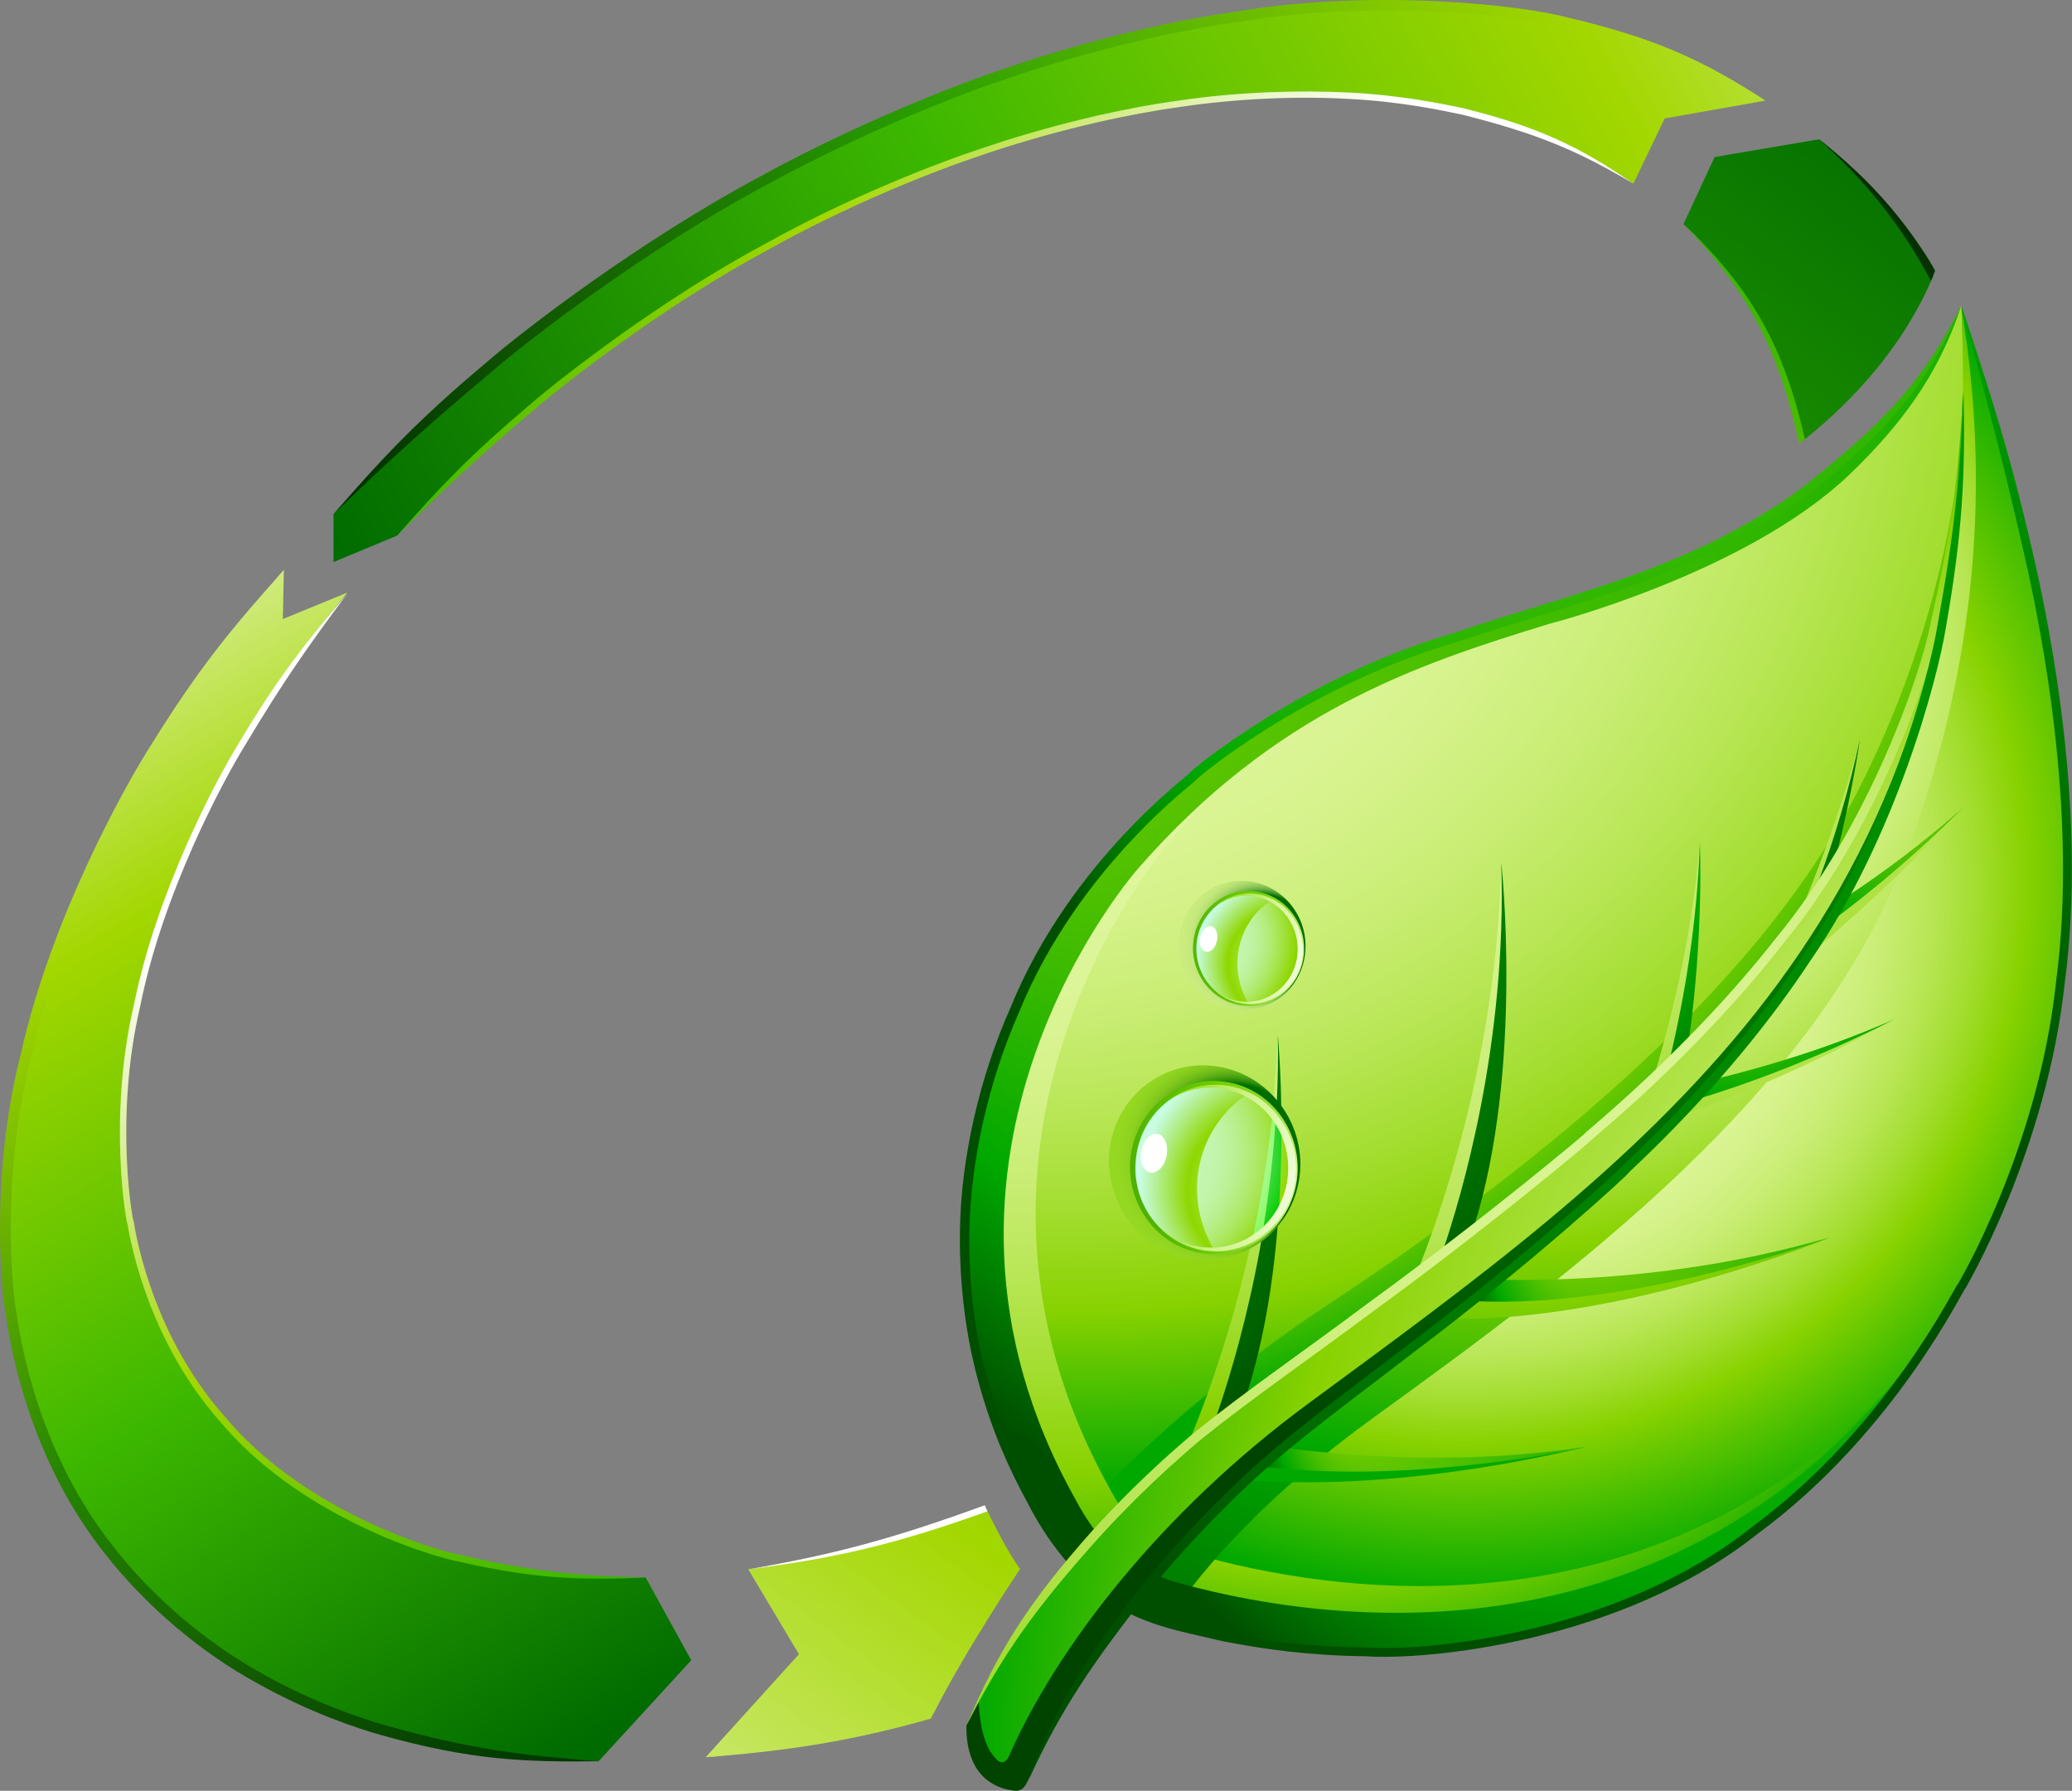 <?xml version="1.0" encoding="utf-8"?>
<!-- Generator: Adobe Illustrator 23.0.3, SVG Export Plug-In . SVG Version: 6.00 Build 0)  -->
<svg version="1.1" id="Calque_1" xmlns="http://www.w3.org/2000/svg" xmlns:xlink="http://www.w3.org/1999/xlink" x="0px" y="0px"
	 viewBox="0 0 617.5 533.7" style="enable-background:new 0 0 617.5 533.7;" xml:space="preserve">
<rect x="0" y="0" width="617.5" height="533.7" fill="#808080" stroke="none"/>
<style type="text/css">
	.st0{fill:url(#SVGID_1_);}
	.st1{fill:url(#SVGID_2_);}
	.st2{fill:url(#SVGID_3_);}
	.st3{fill:url(#SVGID_4_);}
	.st4{fill:url(#SVGID_5_);}
	.st5{fill:url(#SVGID_6_);}
	.st6{fill:url(#SVGID_7_);}
	.st7{fill:url(#SVGID_8_);}
	.st8{fill:url(#SVGID_9_);}
	.st9{fill:url(#SVGID_10_);}
	.st10{fill:url(#SVGID_11_);}
	.st11{fill:url(#SVGID_12_);}
	.st12{fill:url(#SVGID_13_);}
	.st13{fill:url(#SVGID_14_);}
	.st14{fill:url(#SVGID_15_);}
	.st15{fill:url(#SVGID_16_);}
	.st16{fill:url(#SVGID_17_);}
	.st17{fill:url(#SVGID_18_);}
	.st18{fill:url(#SVGID_19_);}
	.st19{fill:url(#SVGID_20_);}
	.st20{fill:url(#SVGID_21_);}
	.st21{fill:url(#SVGID_22_);}
	.st22{fill:url(#SVGID_23_);}
	.st23{fill:url(#SVGID_24_);}
	.st24{fill:url(#SVGID_25_);}
	.st25{fill:url(#SVGID_26_);}
	.st26{fill:url(#SVGID_27_);}
	.st27{fill:url(#SVGID_28_);}
	.st28{fill:url(#SVGID_29_);}
	.st29{fill:url(#SVGID_30_);}
	.st30{fill:url(#SVGID_31_);}
	.st31{fill:url(#SVGID_32_);}
	.st32{fill:url(#SVGID_33_);}
	.st33{fill:url(#SVGID_34_);}
	.st34{fill:url(#SVGID_35_);}
	.st35{fill:url(#SVGID_36_);}
	.st36{fill:url(#SVGID_37_);}
	.st37{fill:url(#SVGID_38_);}
	.st38{fill:url(#SVGID_39_);}
	.st39{fill:url(#SVGID_40_);}
	.st40{fill:url(#SVGID_41_);}
	.st41{fill:url(#SVGID_42_);}
	.st42{fill:url(#SVGID_43_);}
	.st43{fill:url(#SVGID_44_);}
	.st44{fill:url(#SVGID_45_);}
	.st45{fill:url(#SVGID_46_);}
	.st46{fill:url(#SVGID_47_);}
	.st47{fill:url(#SVGID_48_);}
	.st48{fill:url(#SVGID_49_);}
	.st49{fill:#FFFFFF;}
	.st50{fill:url(#SVGID_50_);}
	.st51{fill:url(#SVGID_51_);}
	.st52{fill:url(#SVGID_52_);}
	.st53{fill:url(#SVGID_53_);}
	.st54{fill:url(#SVGID_54_);}
</style>
<linearGradient id="SVGID_1_" gradientUnits="userSpaceOnUse" x1="182.711" y1="58.452" x2="-29.699" y2="418.367" gradientTransform="matrix(1 0 0 -1 0 573.408)">
	<stop  offset="0" style="stop-color:#006B00"/>
	<stop  offset="0.359" style="stop-color:#3DB800"/>
	<stop  offset="0.669" style="stop-color:#A3D700"/>
	<stop  offset="1" style="stop-color:#FFFFFF"/>
</linearGradient>
<path class="st0" d="M161.8,468.8c-9.7-1.1-19.1-2.9-28-5.4c-8.8-2.4-17.1-5.5-25-9.1c-7.7-3.6-14.9-7.8-21.7-12.7
	c-21.3-15.3-35.4-35.2-43.2-57.7c-7.3-21.1-9-44.5-5.9-68.7c3-22.9,10.3-46.8,21.7-70.6c10.9-22.8,25.5-45.7,43.8-68l-19.2,7.9
	l0.3-14.7c-21.4,25.3-38.8,51.4-52,77.5c-13.9,27.4-23.4,55.1-28,82.1c-4.9,28.7-4.3,56.8,2.8,82.5c7.6,27.7,22.9,52.8,46.9,72.6
	c7.6,6.3,15.9,11.9,24.8,16.7c9.1,5,18.9,9.2,29.2,12.6c10.5,3.5,21.6,6.2,33.2,8c11.8,1.9,24.2,2.9,36.9,3.1l27.6-30.1l-13.6-24.7
	C182,470.4,171.7,470,161.8,468.8z"/>
<linearGradient id="SVGID_2_" gradientUnits="userSpaceOnUse" x1="244.973" y1="-0.628" x2="65.958" y2="302.704" gradientTransform="matrix(1 0 0 -1 0 573.408)">
	<stop  offset="0" style="stop-color:#006B00"/>
	<stop  offset="0.359" style="stop-color:#3DB800"/>
	<stop  offset="0.669" style="stop-color:#A3D700"/>
	<stop  offset="1" style="stop-color:#FFFFFF"/>
</linearGradient>
<path class="st1" d="M192.5,470.2c-19.1-0.6-32.2-1.5-54.5-6.6c-11.8-2.3-48.7-14.7-70.9-41.3c-23.1-25.9-27.2-58.4-27.2-58
	c-0.3,0.2-6-31,1.9-64.5c6.7-33.6,24.6-66.9,31-77.3c11.7-19.6,19.3-30.3,30.7-45.6c-12.4,14.6-20.6,24.9-32.4,44.7
	c-6.5,10.5-24.4,44-31.2,77.9C32,333.3,37.7,365,38,364.8c0-0.5,4.2,32.5,27.6,58.9c22.7,27.1,60,39.6,72,41.9
	C160.1,470.7,173.4,470.9,192.5,470.2z"/>
<linearGradient id="SVGID_3_" gradientUnits="userSpaceOnUse" x1="176.579" y1="54.833" x2="-35.831" y2="414.748" gradientTransform="matrix(1 0 0 -1 0 573.408)">
	<stop  offset="0" style="stop-color:#003700"/>
	<stop  offset="0.359" style="stop-color:#268600"/>
	<stop  offset="0.669" style="stop-color:#A3D700"/>
	<stop  offset="1" style="stop-color:#FFFFFF"/>
</linearGradient>
<path class="st2" d="M84.7,169.8c-15.2,16.9-25.2,28.9-39.6,52.1c-7.9,12.3-29.8,51.7-38.8,91.8c-10.3,39.9-4.9,77.7-4.7,77.4
	c0.2-0.6,3.4,38.7,29.4,71.6c12.6,16.2,29.4,30.1,45.4,38.8c15.8,8.9,30.1,13.6,37.2,15.6c26.4,7.4,42.2,8.1,64.9,7.8
	c-22.6-1.7-38.1-3.5-64-10.8c-7-2.1-21-6.6-36.5-15.4c-15.6-8.6-32.1-22.1-44.4-38C8.2,428.6,5,390.1,4.8,390.6
	c-0.2,0.2-5.6-36.9,4.7-76.3c8.9-39.6,30.5-78.6,38.4-90.9C62,200.5,71.1,188,84.7,169.8z"/>
<linearGradient id="SVGID_4_" gradientUnits="userSpaceOnUse" x1="111.969" y1="383.214" x2="638.124" y2="674.866" gradientTransform="matrix(1 0 0 -1 0 573.408)">
	<stop  offset="0" style="stop-color:#006B00"/>
	<stop  offset="0.359" style="stop-color:#3DB800"/>
	<stop  offset="0.669" style="stop-color:#A3D700"/>
	<stop  offset="1" style="stop-color:#FFFFFF"/>
</linearGradient>
<path class="st3" d="M180.5,104.1c22-16.2,45.5-30.2,69.4-41.6c24.3-11.6,49.6-20.7,74.7-26.6c26-6.1,52.3-8.9,77.8-7.5
	c8.2,0.5,16,1.4,23.5,2.7c7.7,1.3,15,3.1,22,5.2c7.1,2.2,13.9,4.8,20.4,7.9c6.5,3.1,12.7,6.6,18.5,10.5l9.3-19.4l30-5.3
	c-7.2-4.5-14.9-8.5-23-12c-7.9-3.4-16.3-6.3-25.1-8.6c-8.6-2.3-17.5-4.1-26.8-5.4c-9.1-1.3-18.6-2.1-28.4-2.4
	c-29.7-0.9-60.1,3-89.9,10.5c-28.6,7.2-57.3,17.8-84.8,31.2c-27,13.1-53.5,29-78.3,47.3c-24.9,18.3-48.7,39.3-70.4,62.6v14.3l19-7.9
	C137.4,138.9,158.4,120.3,180.5,104.1z"/>
<linearGradient id="SVGID_5_" gradientUnits="userSpaceOnUse" x1="-27.989" y1="296.032" x2="418.228" y2="543.373" gradientTransform="matrix(1 0 0 -1 0 573.408)">
	<stop  offset="0" style="stop-color:#006B00"/>
	<stop  offset="0.359" style="stop-color:#3DB800"/>
	<stop  offset="0.669" style="stop-color:#A3D700"/>
	<stop  offset="1" style="stop-color:#FFFFFF"/>
</linearGradient>
<path class="st4" d="M118.4,159.6c13.7-13.6,23.2-22.6,40.8-37.5c9.4-8.1,39.2-31.3,69.6-47.6c30.1-16.9,59.8-26.9,59.8-26.9
	c0,0.1,29.4-11.1,63.6-15.8c17-2.5,35-3.2,50.2-2.3c15.2,0.8,27.4,3.4,33.5,4.7c22.3,5.6,34.5,10.8,51,20.6
	c-15.9-10.9-28.1-16.9-50.6-22.5c-6.1-1.3-18.5-3.9-33.9-4.7c-15.3-0.8-33.5-0.2-50.6,2.3c-34.4,4.7-64,16.1-63.9,15.9
	c0.1,0-29.9,10.1-60.1,27c-30.5,16.3-60.4,39.6-69.9,47.8C140.2,135.6,131.1,145.1,118.4,159.6z"/>
<linearGradient id="SVGID_6_" gradientUnits="userSpaceOnUse" x1="117.152" y1="388.443" x2="635.005" y2="675.493" gradientTransform="matrix(1 0 0 -1 0 573.408)">
	<stop  offset="0" style="stop-color:#002D00"/>
	<stop  offset="0.359" style="stop-color:#2A9E00"/>
	<stop  offset="0.669" style="stop-color:#A3D700"/>
	<stop  offset="1" style="stop-color:#FFFFFF"/>
</linearGradient>
<path class="st5" d="M526.2,30c-18.7-12.1-33-18.7-59.1-24.8c-14-3.8-58.1-8.5-97.7-1.9c-39.7,5.6-74,18.6-73.9,18.5
	c0-0.1-34.5,11.8-69.5,31.1c-35.3,18.9-70,45.5-80.9,55c-20.5,17.2-31,28.4-45.6,45.2c16.1-15.5,27.2-25.7,47.6-42.8
	c10.9-9.4,45.4-35.9,80.4-54.7c34.8-19.2,69.1-31.1,69.1-30.9c-0.1,0.1,34-12.8,73.3-18.3c39.3-6.5,82.8-1.9,96.6,1.8
	C492.2,14.3,506.5,19.6,526.2,30z"/>
<linearGradient id="SVGID_7_" gradientUnits="userSpaceOnUse" x1="573.853" y1="547.037" x2="113.764" y2="-71.95" gradientTransform="matrix(1 0 0 -1 0 573.408)">
	<stop  offset="0" style="stop-color:#006B00"/>
	<stop  offset="0.359" style="stop-color:#3DB800"/>
	<stop  offset="0.669" style="stop-color:#A3D700"/>
	<stop  offset="1" style="stop-color:#FFFFFF"/>
</linearGradient>
<path class="st6" d="M576.2,82.1c-8.7-15.7-20.2-29.3-34-40.6L511,46.8l-9.3,20c11.1,10.4,20,22.7,26.4,36.8c4,8.7,7,18,9,27.9
	C547.5,123.4,566.1,106.4,576.2,82.1z"/>
<linearGradient id="SVGID_8_" gradientUnits="userSpaceOnUse" x1="587.209" y1="537.109" x2="127.118" y2="-81.88" gradientTransform="matrix(1 0 0 -1 0 573.408)">
	<stop  offset="0" style="stop-color:#006B00"/>
	<stop  offset="0.359" style="stop-color:#3DB800"/>
	<stop  offset="0.669" style="stop-color:#A3D700"/>
	<stop  offset="1" style="stop-color:#FFFFFF"/>
</linearGradient>
<path class="st7" d="M293.9,449.6c-24,8.9-47.8,15-70.9,18.1l15.1,25.3l-27.8,30.7c22.1-2.1,44.9-6.5,68-13.2
	c9.9-19.4,25.7-42.9,25.7-42.9C300.6,463,296.6,455.1,293.9,449.6z"/>
<linearGradient id="SVGID_9_" gradientUnits="userSpaceOnUse" x1="666.605" y1="663.213" x2="282.691" y2="146.709" gradientTransform="matrix(1 0 0 -1 0 573.408)">
	<stop  offset="0" style="stop-color:#006B00"/>
	<stop  offset="0.359" style="stop-color:#3DB800"/>
	<stop  offset="0.669" style="stop-color:#A3D700"/>
	<stop  offset="1" style="stop-color:#FFFFFF"/>
</linearGradient>
<path class="st8" d="M223,467.7c25.6-3.3,43.3-7.2,71.3-17.3c-0.3-0.6-0.6-1.2-0.8-1.8C265.8,458.7,248.4,463.3,223,467.7z"/>
<linearGradient id="SVGID_10_" gradientUnits="userSpaceOnUse" x1="662.398" y1="666.344" x2="278.482" y2="149.837" gradientTransform="matrix(1 0 0 -1 0 573.408)">
	<stop  offset="0" style="stop-color:#006B00"/>
	<stop  offset="0.359" style="stop-color:#3DB800"/>
	<stop  offset="0.669" style="stop-color:#A3D700"/>
	<stop  offset="1" style="stop-color:#FFFFFF"/>
</linearGradient>
<path class="st9" d="M501.8,66.8c18,19,27.9,35.5,34.4,65.4c0.5-0.4,1.1-0.8,1.7-1.3C531.2,101.1,520.5,84.7,501.8,66.8z"/>
<linearGradient id="SVGID_11_" gradientUnits="userSpaceOnUse" x1="581.555" y1="541.311" x2="121.464" y2="-77.678" gradientTransform="matrix(1 0 0 -1 0 573.408)">
	<stop  offset="0" style="stop-color:#001D00"/>
	<stop  offset="0.359" style="stop-color:#20A800"/>
	<stop  offset="0.669" style="stop-color:#A3D700"/>
	<stop  offset="1" style="stop-color:#FFFFFF"/>
</linearGradient>
<path class="st10" d="M573,74.6c-8.2-12.4-17.8-22.8-30.8-33c12.3,11,21.2,21.8,28.8,34.2c1.5,2.6,3,5.2,4.5,7.9c0.4-1,0.8-2,1.2-3
	C575.6,78.6,574.3,76.5,573,74.6z"/>
<linearGradient id="SVGID_12_" gradientUnits="userSpaceOnUse" x1="596.64" y1="530.096" x2="136.55" y2="-88.892" gradientTransform="matrix(1 0 0 -1 0 573.408)">
	<stop  offset="0" style="stop-color:#001D00"/>
	<stop  offset="0.359" style="stop-color:#20A800"/>
	<stop  offset="0.669" style="stop-color:#A3D700"/>
	<stop  offset="1" style="stop-color:#FFFFFF"/>
</linearGradient>
<path class="st11" d="M210.3,523.7c24.7-1.9,43.5-4.8,67.1-11.5c0.6-1.2,1.2-2.4,1.8-3.6C254.6,516.1,235.7,520.1,210.3,523.7z"/>
<g>
	
		<radialGradient id="SVGID_13_" cx="5848.267" cy="-4914.68" r="287.075" fx="5824.264" fy="-4922.163" gradientTransform="matrix(-9.030000e-02 -0.957 0.957 -9.030000e-02 5669.577 5406.624)" gradientUnits="userSpaceOnUse">
		<stop  offset="0" style="stop-color:#FFFFFF"/>
		<stop  offset="0.319" style="stop-color:#DFF69C"/>
		<stop  offset="0.361" style="stop-color:#DCF598"/>
		<stop  offset="0.408" style="stop-color:#D5F28A"/>
		<stop  offset="0.457" style="stop-color:#C9ED74"/>
		<stop  offset="0.507" style="stop-color:#B8E655"/>
		<stop  offset="0.557" style="stop-color:#A2DD2E"/>
		<stop  offset="0.607" style="stop-color:#88D200"/>
		<stop  offset="0.791" style="stop-color:#00A800"/>
		<stop  offset="1" style="stop-color:#006B00"/>
	</radialGradient>
	<path class="st12" d="M400.1,406.4c55.3-39.2,124.9-94.3,155.3-158.1c23.8-50,31.6-109,29.1-157.3l0,0
		c34.9,113.9,53.1,214-11.5,311.5c-72.4,109.2-183.2,93.3-227.8,81.3c-6.7-1.8-12.3-4.7-16.9-8C335.6,465,357,437,400.1,406.4z"/>
	
		<radialGradient id="SVGID_14_" cx="5824.694" cy="-4962.991" r="287.101" fx="5769.676" fy="-4961.691" gradientTransform="matrix(-9.030000e-02 -0.957 0.957 -9.030000e-02 5669.577 5406.624)" gradientUnits="userSpaceOnUse">
		<stop  offset="0" style="stop-color:#FFFFFF"/>
		<stop  offset="0.319" style="stop-color:#DFF69C"/>
		<stop  offset="0.361" style="stop-color:#DCF598"/>
		<stop  offset="0.408" style="stop-color:#D5F28A"/>
		<stop  offset="0.457" style="stop-color:#C9ED74"/>
		<stop  offset="0.507" style="stop-color:#B8E655"/>
		<stop  offset="0.557" style="stop-color:#A2DD2E"/>
		<stop  offset="0.607" style="stop-color:#88D200"/>
		<stop  offset="0.791" style="stop-color:#00A800"/>
		<stop  offset="1" style="stop-color:#006B00"/>
	</radialGradient>
	<path class="st13" d="M573,402.5C573,402.5,572.9,402.5,573,402.5c-72.4,109.2-183.2,93.4-227.8,81.3c-6.7-1.8-12.3-4.7-16.9-8
		c2.8-4.2,7.7-10.8,15.1-19.2c4.5,3.1,9.9,5.8,16.3,7.6C401.4,475.4,501,490,573,402.5z"/>
	
		<radialGradient id="SVGID_15_" cx="5872.047" cy="-4923.78" r="287.107" fx="5937.019" fy="-4874.92" gradientTransform="matrix(-9.030000e-02 -0.957 0.957 -9.030000e-02 5669.577 5406.624)" gradientUnits="userSpaceOnUse">
		<stop  offset="0" style="stop-color:#FFFFFF"/>
		<stop  offset="0.319" style="stop-color:#DFF69C"/>
		<stop  offset="0.361" style="stop-color:#DCF598"/>
		<stop  offset="0.408" style="stop-color:#D5F28A"/>
		<stop  offset="0.457" style="stop-color:#C9ED74"/>
		<stop  offset="0.507" style="stop-color:#B8E655"/>
		<stop  offset="0.557" style="stop-color:#A2DD2E"/>
		<stop  offset="0.607" style="stop-color:#88D200"/>
		<stop  offset="0.791" style="stop-color:#00A800"/>
		<stop  offset="1" style="stop-color:#006B00"/>
	</radialGradient>
	<path class="st14" d="M328.3,475.8c7.3-10.8,28.7-38.8,71.9-69.4c55.2-39.2,124.8-94.3,155.2-158.1
		c23.8-49.9,31.5-108.7,29.1-156.9c9.9,59,2.4,113.4-16.9,164.6c-26.3,69.7-98.4,123.2-157.6,166c-31.9,23-50.6,44.1-62.9,61.9
		c-0.1,0-1.9,0-2,0C338.4,482,332.9,479.1,328.3,475.8z"/>
	
		<radialGradient id="SVGID_16_" cx="5828.791" cy="-4787.038" r="309.647" fx="5815.663" fy="-5022.516" gradientTransform="matrix(-9.030000e-02 -0.957 0.957 -9.030000e-02 5669.577 5406.624)" gradientUnits="userSpaceOnUse">
		<stop  offset="0" style="stop-color:#88D200"/>
		<stop  offset="0.644" style="stop-color:#00A800"/>
		<stop  offset="1" style="stop-color:#004E00"/>
	</radialGradient>
	<path class="st15" d="M580.1,390.9c0.3-0.5,0.6-1,0.9-1.5c-2.6,4.4-5.3,8.7-8.2,13c-72.4,109.2-183.2,93.3-227.8,81.3
		c-6.7-1.8-12.3-4.7-16.9-8c1.8-2.7,4.5-6.4,8.1-11c4.4,3,9.7,5.7,15.9,7.3C396.9,484.2,507.8,500.1,580.1,390.9z"/>
	
		<radialGradient id="SVGID_17_" cx="6047.292" cy="-5005.561" r="387.511" fx="6002.02" fy="-5089.347" gradientTransform="matrix(-9.030000e-02 -0.957 0.957 -9.030000e-02 5669.577 5406.624)" gradientUnits="userSpaceOnUse">
		<stop  offset="0" style="stop-color:#FFFFFF"/>
		<stop  offset="0.319" style="stop-color:#DFF69C"/>
		<stop  offset="0.395" style="stop-color:#DCF598"/>
		<stop  offset="0.478" style="stop-color:#D5F28A"/>
		<stop  offset="0.565" style="stop-color:#C9ED74"/>
		<stop  offset="0.655" style="stop-color:#B8E655"/>
		<stop  offset="0.745" style="stop-color:#A2DD2E"/>
		<stop  offset="0.834" style="stop-color:#88D200"/>
		<stop  offset="1" style="stop-color:#00A800"/>
	</radialGradient>
	<path class="st16" d="M309.4,451.9c-58.6-105.5,18.4-193.2,18.4-193.2c77.7-90.3,158.4-60.5,227-126.5c23.9-23,29.6-40.8,29.7-41.2
		c2.7,56.1-5.3,107.3-29.1,157.3c-30.4,63.8-100,118.9-155.3,158.1C357,437,335.6,465,328.2,475.8
		C315.9,464.9,309.4,451.9,309.4,451.9z"/>
	
		<radialGradient id="SVGID_18_" cx="6067.353" cy="-5063.322" r="387.54" fx="5901.144" fy="-5155.54" gradientTransform="matrix(-9.030000e-02 -0.957 0.957 -9.030000e-02 5669.577 5406.624)" gradientUnits="userSpaceOnUse">
		<stop  offset="0" style="stop-color:#FFFFFF"/>
		<stop  offset="0.319" style="stop-color:#DFF69C"/>
		<stop  offset="0.395" style="stop-color:#DCF598"/>
		<stop  offset="0.478" style="stop-color:#D5F28A"/>
		<stop  offset="0.565" style="stop-color:#C9ED74"/>
		<stop  offset="0.655" style="stop-color:#B8E655"/>
		<stop  offset="0.745" style="stop-color:#A2DD2E"/>
		<stop  offset="0.834" style="stop-color:#88D200"/>
		<stop  offset="1" style="stop-color:#00A800"/>
	</radialGradient>
	<path class="st17" d="M581.9,167.3c-2.3,12.8-5,25.6-8.5,38.2c-1.9,6.9-4,13.8-6.2,20.7c-1.7,5.3-4.6,9.9-6.3,15.1
		c-0.4,1.2,0.1,2.3,0.9,3c-1.2,2.7-2.4,5.5-3.7,8.2c-30.4,63.8-100,118.9-155.3,158.1c-43.1,30.6-64.5,58.6-71.9,69.4
		c-8.3-7.3-13.9-15.5-16.7-20.2c11.7-14.2,40.5-43.9,81.3-70.8c56.6-37.4,127-91.4,158.8-154.5c17-33.8,26.7-68.3,30.6-104.6
		C584.7,142.3,584.1,154.8,581.9,167.3z"/>
	
		<radialGradient id="SVGID_19_" cx="5997.562" cy="-5010.989" r="387.514" fx="5952.29" fy="-5094.776" gradientTransform="matrix(-9.030000e-02 -0.957 0.957 -9.030000e-02 5669.577 5406.624)" gradientUnits="userSpaceOnUse">
		<stop  offset="0" style="stop-color:#FFFFFF"/>
		<stop  offset="0.319" style="stop-color:#DFF69C"/>
		<stop  offset="0.395" style="stop-color:#DCF598"/>
		<stop  offset="0.478" style="stop-color:#D5F28A"/>
		<stop  offset="0.565" style="stop-color:#C9ED74"/>
		<stop  offset="0.655" style="stop-color:#B8E655"/>
		<stop  offset="0.745" style="stop-color:#A2DD2E"/>
		<stop  offset="0.834" style="stop-color:#88D200"/>
		<stop  offset="1" style="stop-color:#00A800"/>
	</radialGradient>
	<path class="st18" d="M330.6,443.4c0,0,3.6,7.3,10.7,15.5c-6.3,7.3-10.5,13.1-13,16.9c-12.4-10.9-18.9-23.9-18.9-23.9
		c-58.6-105.5,18.4-193.2,18.4-193.2c32.3-37.5,65.1-54.3,97.4-65.8c-25.4,11.4-50.9,28-76.2,57.4C349,250.2,272.1,338,330.6,443.4z
		"/>
	
		<radialGradient id="SVGID_20_" cx="5966.52" cy="-4810.257" r="387.361" fx="5950.098" fy="-5104.834" gradientTransform="matrix(-9.030000e-02 -0.957 0.957 -9.030000e-02 5669.577 5406.624)" gradientUnits="userSpaceOnUse">
		<stop  offset="0" style="stop-color:#88D200"/>
		<stop  offset="0.644" style="stop-color:#00A800"/>
		<stop  offset="1" style="stop-color:#004E00"/>
	</radialGradient>
	<path class="st19" d="M551.1,141.5c-30.8,29.4-89.3,44.4-89.3,44.4c-40.2,12.3-81.7,26.2-122.5,72.8c0,0-76.4,85.8-18.5,188.7
		c0,0,4.9,9.7,14.3,19.2c-3,3.8-5.2,6.9-6.8,9.3C315.9,465,309.4,452,309.4,452c-58.6-105.6,18.4-193.3,18.4-193.3
		c77.7-90.3,158.4-60.5,227-126.5c13.4-12.9,21.1-24.2,25.3-31.6c0.1-0.1-0.1-0.3-0.1-0.4c3.1-5.7,4.5-9,4.5-9.1l0,0
		C577.6,112.2,565.9,127.3,551.1,141.5z"/>
	
		<radialGradient id="SVGID_21_" cx="6447.556" cy="-4780.92" r="711.483" fx="6417.391" fy="-5321.982" gradientTransform="matrix(-9.030000e-02 -0.957 0.957 -9.030000e-02 5669.577 5406.624)" gradientUnits="userSpaceOnUse">
		<stop  offset="0" style="stop-color:#88D200"/>
		<stop  offset="0.644" style="stop-color:#00A800"/>
		<stop  offset="1" style="stop-color:#004E00"/>
	</radialGradient>
	<path class="st20" d="M584.5,91c8.9,26.8,14.9,45.1,22.3,78.1c3.9,17.7,15.3,72.6,8.6,123.3c-5.4,51-29.9,91.8-29.6,91.5
		c-0.3-0.7-20.6,42.8-62.1,73.3c-40.8,32.4-99,37.7-116.8,36.4c-17-0.2-30.3-2.1-42.6-4.5c-12.1-2.9-24.5-4.7-36-13.3
		c11.9,7.9,24.2,8.9,36.3,11.4c12.3,2,25.5,3.6,42.3,3.8c17.6,1.3,75-3.9,115.2-35.9c40.9-30.1,61.1-73.1,61.4-72.4
		c-0.2,0.3,24-40,29.3-90.5c6.6-50.1-4.7-104.8-8.5-122.4C596.9,136.8,591.8,118.3,584.5,91z"/>
	
		<radialGradient id="SVGID_22_" cx="5990.729" cy="-4680.257" r="388.907" fx="6145.252" fy="-5030.241" gradientTransform="matrix(-9.030000e-02 -0.957 0.957 -9.030000e-02 5669.577 5406.624)" gradientUnits="userSpaceOnUse">
		<stop  offset="0" style="stop-color:#88D200"/>
		<stop  offset="0.644" style="stop-color:#00A800"/>
		<stop  offset="1" style="stop-color:#004E00"/>
	</radialGradient>
	<path class="st21" d="M328.3,475.8c-9.8-8.4-16.6-17.3-21.9-27.6c-5.5-10.1-10.7-21.3-14.8-36.4c-2.3-8.1-5.9-24.8-5.5-45.5
		c0.3-20.6,5.6-44.8,15.1-66.1c17.9-43.9,54.1-69.9,53.4-69.9c-0.4-0.1,32.8-28.1,77.8-41.4c22-7.4,45.3-13.5,64.1-21.3
		c18.9-7.5,33-16.7,39.7-21.6c24-18.8,36.9-31.9,48.3-55c-9.9,23.9-22.4,38-46.7,57.2c-6.8,5-21.1,14.3-40.2,22
		c-19,7.9-42.5,14.1-64.3,21.4c-44.6,13.2-77.3,40.8-76.9,40.9c0.6,0-34.9,25.6-52.6,68.9c-9.3,21-14.5,44.8-14.9,65.1
		c-0.5,20.3,3.1,36.8,5.4,44.8c4,14.8,8.8,26,13.9,36.2C312.9,457.7,319,466.7,328.3,475.8z"/>
	
		<radialGradient id="SVGID_23_" cx="5928.338" cy="-4648.709" r="193.049" fx="6065.568" fy="-4512.931" gradientTransform="matrix(-0.123 -0.954 0.954 -0.123 5605.47 5338.806)" gradientUnits="userSpaceOnUse">
		<stop  offset="0" style="stop-color:#FFFFFF"/>
		<stop  offset="0.319" style="stop-color:#DFF69C"/>
		<stop  offset="0.395" style="stop-color:#DCF598"/>
		<stop  offset="0.478" style="stop-color:#D5F28A"/>
		<stop  offset="0.565" style="stop-color:#C9ED74"/>
		<stop  offset="0.655" style="stop-color:#B8E655"/>
		<stop  offset="0.745" style="stop-color:#A2DD2E"/>
		<stop  offset="0.834" style="stop-color:#88D200"/>
		<stop  offset="1" style="stop-color:#00A800"/>
	</radialGradient>
	<path class="st22" d="M440.2,386.6c0.2-0.2,0.3-0.4,0.3-0.6c24.6-0.4,63.5-3.6,104.7-17.1c0,0-59.7,24.7-112.5,24.2
		C435.2,391,437.7,388.8,440.2,386.6z"/>
	
		<radialGradient id="SVGID_24_" cx="5733.892" cy="-4817.447" r="113.96" fx="5729.06" fy="-4904.11" gradientTransform="matrix(-9.030000e-02 -0.957 0.957 -9.030000e-02 5669.577 5406.624)" gradientUnits="userSpaceOnUse">
		<stop  offset="0" style="stop-color:#88D200"/>
		<stop  offset="0.644" style="stop-color:#00A800"/>
		<stop  offset="1" style="stop-color:#004E00"/>
	</radialGradient>
	<path class="st23" d="M447.2,382c0.2-0.2,0.3-0.4,0.3-0.6c22.9,0.4,59.1-1.4,97.7-12.6c0,0-56.2,21.1-105.2,19
		C442.5,385.9,444.9,384,447.2,382z"/>
	
		<radialGradient id="SVGID_25_" cx="5281.948" cy="-5224.67" r="241.401" fx="5306.78" fy="-5283.784" gradientTransform="matrix(-3.980000e-02 -1.022 1.012 -3.810000e-02 5884.127 5423.703)" gradientUnits="userSpaceOnUse">
		<stop  offset="0" style="stop-color:#FFFFFF"/>
		<stop  offset="0.319" style="stop-color:#DFF69C"/>
		<stop  offset="0.395" style="stop-color:#DCF598"/>
		<stop  offset="0.478" style="stop-color:#D5F28A"/>
		<stop  offset="0.565" style="stop-color:#C9ED74"/>
		<stop  offset="0.655" style="stop-color:#B8E655"/>
		<stop  offset="0.745" style="stop-color:#A2DD2E"/>
		<stop  offset="0.834" style="stop-color:#88D200"/>
		<stop  offset="1" style="stop-color:#00A800"/>
	</radialGradient>
	<path class="st24" d="M447.4,257c0,0,3.6,65.7-14.9,115.1c-0.3,0-0.5,0-0.8,0.2c-2.8,2.4-6,4.4-9.2,6.4
		C429.1,362.4,446.2,314.6,447.4,257z"/>
	
		<radialGradient id="SVGID_26_" cx="5848.448" cy="-5023.288" r="179.801" fx="5901.27" fy="-5155.642" gradientTransform="matrix(-9.030000e-02 -0.957 0.957 -9.030000e-02 5669.577 5406.624)" gradientUnits="userSpaceOnUse">
		<stop  offset="0" style="stop-color:#88D200"/>
		<stop  offset="0.644" style="stop-color:#00A800"/>
		<stop  offset="1" style="stop-color:#004E00"/>
	</radialGradient>
	<path class="st25" d="M447.4,257c0,0,6.8,61.5-8.2,108.8c-0.2,0-0.5,0-0.7,0.2c-2.6,2.4-5.5,4.5-8.4,6.5
		C435.4,356.9,449.2,311.1,447.4,257z"/>
	
		<radialGradient id="SVGID_27_" cx="6008.912" cy="-4533.522" r="321.879" fx="6237.722" fy="-4307.133" gradientTransform="matrix(-0.129 -0.953 0.953 -0.129 5593.398 5326.035)" gradientUnits="userSpaceOnUse">
		<stop  offset="0" style="stop-color:#FFFFFF"/>
		<stop  offset="0.319" style="stop-color:#DFF69C"/>
		<stop  offset="0.395" style="stop-color:#DCF598"/>
		<stop  offset="0.478" style="stop-color:#D5F28A"/>
		<stop  offset="0.565" style="stop-color:#C9ED74"/>
		<stop  offset="0.655" style="stop-color:#B8E655"/>
		<stop  offset="0.745" style="stop-color:#A2DD2E"/>
		<stop  offset="0.834" style="stop-color:#88D200"/>
		<stop  offset="1" style="stop-color:#00A800"/>
	</radialGradient>
	<path class="st26" d="M502.3,332c0.6-1,1.4-1.8,2.1-2.7c0.9-1.2,1.8-2.5,3-3.4c0.2-0.2,0.3-0.4,0.3-0.5c17.7-5,37.1-12,56.8-21.6
		C564.5,303.7,537,319.9,502.3,332z"/>
	
		<radialGradient id="SVGID_28_" cx="5808.85" cy="-4809.991" r="70.125" fx="5805.877" fy="-4863.318" gradientTransform="matrix(-9.030000e-02 -0.957 0.957 -9.030000e-02 5669.577 5406.624)" gradientUnits="userSpaceOnUse">
		<stop  offset="0" style="stop-color:#88D200"/>
		<stop  offset="0.644" style="stop-color:#00A800"/>
		<stop  offset="1" style="stop-color:#004E00"/>
	</radialGradient>
	<path class="st27" d="M506.4,327.4c0.6-0.9,1.4-1.6,2-2.4c0.9-1,1.7-2.2,2.8-3c0.2-0.1,0.3-0.3,0.3-0.5c16.4-4,34.5-9.6,53-17.7
		C564.5,303.7,538.7,317.6,506.4,327.4z"/>
	
		<radialGradient id="SVGID_29_" cx="5266.878" cy="-5029.988" r="132.241" fx="5266.02" fy="-5066.133" gradientTransform="matrix(-4.660000e-02 -1.024 1.046 -4.970000e-02 5947.605 5390.9)" gradientUnits="userSpaceOnUse">
		<stop  offset="0" style="stop-color:#FFFFFF"/>
		<stop  offset="0.319" style="stop-color:#DFF69C"/>
		<stop  offset="0.395" style="stop-color:#DCF598"/>
		<stop  offset="0.478" style="stop-color:#D5F28A"/>
		<stop  offset="0.565" style="stop-color:#C9ED74"/>
		<stop  offset="0.655" style="stop-color:#B8E655"/>
		<stop  offset="0.745" style="stop-color:#A2DD2E"/>
		<stop  offset="0.834" style="stop-color:#88D200"/>
		<stop  offset="1" style="stop-color:#00A800"/>
	</radialGradient>
	<path class="st28" d="M506.6,251c0,0-0.2,29.1-6.8,62.8c-0.2-0.1-0.5-0.1-0.8,0.2c-2,1.6-3.9,3.4-5.6,5.2
		C499.2,299.7,504.5,276.4,506.6,251z"/>
	
		<radialGradient id="SVGID_30_" cx="5817.57" cy="-4902.778" r="96.301" fx="5898.408" fy="-4904.756" gradientTransform="matrix(-9.030000e-02 -0.957 0.957 -9.030000e-02 5669.577 5406.624)" gradientUnits="userSpaceOnUse">
		<stop  offset="0" style="stop-color:#88D200"/>
		<stop  offset="0.644" style="stop-color:#00A800"/>
		<stop  offset="1" style="stop-color:#004E00"/>
	</radialGradient>
	<path class="st29" d="M506.6,251c0,0,1.2,27.3-3.3,59.1c-0.2-0.1-0.5,0-0.7,0.2c-1.8,1.6-3.4,3.3-4.9,5.1
		C502.1,296.9,505.8,274.9,506.6,251z"/>
	
		<radialGradient id="SVGID_31_" cx="6346.572" cy="-4423.357" r="569.073" fx="6322.887" fy="-4432.05" gradientTransform="matrix(-0.142 -0.951 0.951 -0.142 5569.016 5299.285)" gradientUnits="userSpaceOnUse">
		<stop  offset="0" style="stop-color:#FFFFFF"/>
		<stop  offset="0.319" style="stop-color:#DFF69C"/>
		<stop  offset="0.395" style="stop-color:#DCF598"/>
		<stop  offset="0.478" style="stop-color:#D5F28A"/>
		<stop  offset="0.565" style="stop-color:#C9ED74"/>
		<stop  offset="0.655" style="stop-color:#B8E655"/>
		<stop  offset="0.745" style="stop-color:#A2DD2E"/>
		<stop  offset="0.834" style="stop-color:#88D200"/>
		<stop  offset="1" style="stop-color:#00A800"/>
	</radialGradient>
	<path class="st30" d="M541.6,282.4c1-2.1,2-4.2,3-6.3c0.2-0.5,0.1-0.9-0.2-1.1c13.4-9.9,27.3-21.2,40.8-34.5
		C585.2,240.5,567.5,260.7,541.6,282.4z"/>
	
		<radialGradient id="SVGID_32_" cx="5865.001" cy="-4768.951" r="81.527" fx="5852.324" fy="-4784.857" gradientTransform="matrix(-9.030000e-02 -0.957 0.957 -9.030000e-02 5669.577 5406.624)" gradientUnits="userSpaceOnUse">
		<stop  offset="0" style="stop-color:#88D200"/>
		<stop  offset="0.644" style="stop-color:#00A800"/>
		<stop  offset="1" style="stop-color:#004E00"/>
	</radialGradient>
	<path class="st31" d="M547.1,273.6c0.9-1.7,1.8-3.4,2.8-5.1c0.2-0.4,0.1-0.7-0.1-0.9c11.6-7.6,23.7-16.7,35.5-27.1
		C585.2,240.5,569.5,256.8,547.1,273.6z"/>
	
		<radialGradient id="SVGID_33_" cx="5356.14" cy="-5218.525" r="239.841" fx="5380.812" fy="-5277.257" gradientTransform="matrix(-4.550000e-02 -1.014 1.022 -4.580000e-02 5902.919 5419.165)" gradientUnits="userSpaceOnUse">
		<stop  offset="0" style="stop-color:#FFFFFF"/>
		<stop  offset="0.319" style="stop-color:#DFF69C"/>
		<stop  offset="0.395" style="stop-color:#DCF598"/>
		<stop  offset="0.478" style="stop-color:#D5F28A"/>
		<stop  offset="0.565" style="stop-color:#C9ED74"/>
		<stop  offset="0.655" style="stop-color:#B8E655"/>
		<stop  offset="0.745" style="stop-color:#A2DD2E"/>
		<stop  offset="0.834" style="stop-color:#88D200"/>
		<stop  offset="1" style="stop-color:#00A800"/>
	</radialGradient>
	<path class="st32" d="M364.6,421.8c-0.8,0.3-1.3,0.8-2,1.3c-1,0.6-2.1,1.1-3.1,1.8c-1.6,1.1-3,2.4-4.6,3.4
		c6.9-16.7,24.2-63.5,25.8-120c0,0,3.1,64.7-15.7,113.5C364.9,421.7,364.8,421.7,364.6,421.8z"/>
	
		<radialGradient id="SVGID_34_" cx="5826.804" cy="-5111.852" r="186.725" fx="5805.86" fy="-5235.691" gradientTransform="matrix(-9.030000e-02 -0.957 0.957 -9.030000e-02 5669.577 5406.624)" gradientUnits="userSpaceOnUse">
		<stop  offset="0" style="stop-color:#88D200"/>
		<stop  offset="0.644" style="stop-color:#00A800"/>
		<stop  offset="1" style="stop-color:#004E00"/>
	</radialGradient>
	<path class="st33" d="M371,416.4c-0.7,0.3-1.2,0.8-1.8,1.3c-0.9,0.6-1.9,1.2-2.8,1.8c-1.4,1.1-2.7,2.4-4.2,3.4
		c5.7-16.1,19.7-61.2,18.6-114.6c0,0,5.9,61-9.5,108C371.2,416.3,371.1,416.3,371,416.4z"/>
	
		<radialGradient id="SVGID_35_" cx="6383.649" cy="-5115.253" r="720.264" fx="5974.497" fy="-5463.091" gradientTransform="matrix(-9.030000e-02 -0.957 0.957 -9.030000e-02 5669.577 5406.624)" gradientUnits="userSpaceOnUse">
		<stop  offset="0" style="stop-color:#DFF69C"/>
		<stop  offset="0.372" style="stop-color:#64F800"/>
		<stop  offset="0.896" style="stop-color:#007100"/>
		<stop  offset="1" style="stop-color:#004400"/>
	</radialGradient>
	<path class="st34" d="M549.3,267.4c-0.4-0.1-0.8,0-1,0.4c-1.4,2.6-2.8,5.1-4.2,7.7c-0.2,0.3-0.1,0.6,0.1,0.9
		c-9.6,15.9-20.7,30.6-32.8,44.3c-0.3-0.3-0.7-0.5-1.1-0.1c-1.2,0.9-2.1,2.2-3.2,3.3c-1,1.1-2,2-2.6,3.4c-0.2,0.4-0.1,0.7,0.2,0.9
		c-17.6,18.9-37,36.1-57.3,52.5c-0.3-0.3-0.7-0.5-1.1-0.1c-2.8,2.3-5.5,4.6-8.4,6.7c-0.5,0.3-0.4,0.8-0.2,1.2
		c-13.9,11-28.2,21.8-42.4,32.6c-4.2,3.2-8.2,6.4-12.1,9.7c-0.3-0.2-0.8-0.3-1.2,0.1c-1.1,1.1-2.4,1.8-3.6,2.8
		c-1,0.9-1.9,1.9-3.1,2.8c-0.5,0.3-0.4,0.9-0.1,1.2c-34.4,30.9-57.9,65.5-68.9,93c-0.3,0.8-0.8,1.6-1.4,2.2c-1,0.9-2.1,0.9-3.2,0.7
		c-5-0.7-13.8-4.1-13.7-19.3c19-44.3,60.7-79.9,73.2-89.9c0.2,0.4,0.8,0.7,1.3,0.4c1.7-0.9,2.9-2.4,4.4-3.5c0.9-0.7,1.8-1.2,2.7-1.8
		c0.6-0.4,1.3-1.2,2-1.4c0.7-0.3,0.6-1.2,0.2-1.5c20-14.7,39.2-28.6,57.3-42.4c0.2,0.4,0.7,0.7,1.2,0.3c3.3-2.3,6.5-4.6,9.4-7.3
		c0.4-0.4,0.3-0.9-0.1-1.1c20.5-15.9,39.6-31.7,56.6-48.2c0.3,0.5,1,0.7,1.4,0.2c1.8-2.3,3.8-4.4,5.9-6.3c0.4-0.4,0.4-0.9,0.1-1.2
		c14-14.2,26.5-28.9,37.2-44.8c0.4,0.4,1.1,0.4,1.5-0.2c2-3.4,4.9-6.4,6.3-10.1c0.2-0.5-0.1-0.9-0.5-1.1
		c22.7-37.5,36.3-81.4,36.7-137.5C585.6,178.7,571.6,227.2,549.3,267.4z"/>
	
		<radialGradient id="SVGID_36_" cx="5547.639" cy="-4686.585" r="410.714" fx="5752.036" fy="-4481.561" gradientTransform="matrix(-9.030000e-02 -0.957 0.957 -9.030000e-02 5669.577 5406.624)" gradientUnits="userSpaceOnUse">
		<stop  offset="0" style="stop-color:#FFFFFF"/>
		<stop  offset="0.319" style="stop-color:#DFF69C"/>
		<stop  offset="0.395" style="stop-color:#DCF598"/>
		<stop  offset="0.478" style="stop-color:#D5F28A"/>
		<stop  offset="0.565" style="stop-color:#C9ED74"/>
		<stop  offset="0.655" style="stop-color:#B8E655"/>
		<stop  offset="0.745" style="stop-color:#A2DD2E"/>
		<stop  offset="0.834" style="stop-color:#88D200"/>
		<stop  offset="1" style="stop-color:#00A800"/>
	</radialGradient>
	<path class="st35" d="M300.6,523.6c14-32,44.9-72.7,89.7-105.6C486.7,347,584,278.9,585,116.8c-0.4,56.1-14,100-36.7,137.5
		c0.4,0.2,0.7,0.6,0.5,1.1c-1.4,3.7-4.3,6.7-6.3,10.1c-0.3,0.6-1.1,0.5-1.5,0.2c-10.8,15.9-23.3,30.6-37.2,44.8
		c0.2,0.4,0.3,0.9-0.1,1.2c-2.1,2-4.1,4-5.9,6.3c-0.4,0.6-1.1,0.3-1.4-0.2c-17.1,16.5-36.1,32.3-56.6,48.2c0.3,0.3,0.5,0.7,0.1,1.1
		c-2.9,2.7-6.1,5-9.4,7.3c-0.5,0.3-1,0.1-1.2-0.3c-18.2,13.8-37.4,27.7-57.3,42.4c0.5,0.4,0.5,1.2-0.2,1.5s-1.4,1-2,1.4
		c-0.9,0.6-1.8,1.2-2.7,1.8c-1.5,1.1-2.7,2.6-4.4,3.5c-0.5,0.3-1.1,0-1.3-0.4c-11.8,9.5-49.6,41.7-69.8,82.5
		c0.4,6.8,1.5,13.9,5.5,17.6C296.9,524.4,299.1,526.6,300.6,523.6z"/>
	
		<radialGradient id="SVGID_37_" cx="5806.398" cy="-5158.093" r="163.024" fx="5805.34" fy="-5202.652" gradientTransform="matrix(-5.330000e-02 -0.96 0.96 -5.330000e-02 5736.706 5489.6)" gradientUnits="userSpaceOnUse">
		<stop  offset="0" style="stop-color:#FFFFFF"/>
		<stop  offset="0.319" style="stop-color:#DFF69C"/>
		<stop  offset="0.395" style="stop-color:#DCF598"/>
		<stop  offset="0.478" style="stop-color:#D5F28A"/>
		<stop  offset="0.565" style="stop-color:#C9ED74"/>
		<stop  offset="0.655" style="stop-color:#B8E655"/>
		<stop  offset="0.745" style="stop-color:#A2DD2E"/>
		<stop  offset="0.834" style="stop-color:#88D200"/>
		<stop  offset="1" style="stop-color:#00A800"/>
	</radialGradient>
	<path class="st36" d="M545.4,257.2c-1.5,2.5-5,8.4-7.1,10.4c5.3-12.7,12.2-32.3,16.1-47.5c0,0-2.5,14.6-8.4,34.3
		C545.6,255.1,545.6,256.9,545.4,257.2z"/>
	
		<radialGradient id="SVGID_38_" cx="5881.52" cy="-4864.55" r="101.591" fx="5870.126" fy="-4931.927" gradientTransform="matrix(-9.030000e-02 -0.957 0.957 -9.030000e-02 5669.577 5406.624)" gradientUnits="userSpaceOnUse">
		<stop  offset="0" style="stop-color:#88D200"/>
		<stop  offset="0.644" style="stop-color:#00A800"/>
		<stop  offset="1" style="stop-color:#004E00"/>
	</radialGradient>
	<path class="st37" d="M546.2,256.5c-1.4,2.6-2.6,3.9-4.3,6.3c4.8-12.9,9.1-27.2,12.4-42.5c0,0-2,14.7-7,34.6
		C547,255.4,546.4,256.1,546.2,256.5z"/>
	
		<radialGradient id="SVGID_39_" cx="5915.727" cy="-4687.548" r="224.357" fx="6075.213" fy="-4529.749" gradientTransform="matrix(-0.125 -0.953 0.953 -0.125 5598.813 5332.678)" gradientUnits="userSpaceOnUse">
		<stop  offset="0" style="stop-color:#FFFFFF"/>
		<stop  offset="0.319" style="stop-color:#DFF69C"/>
		<stop  offset="0.395" style="stop-color:#DCF598"/>
		<stop  offset="0.478" style="stop-color:#D5F28A"/>
		<stop  offset="0.565" style="stop-color:#C9ED74"/>
		<stop  offset="0.655" style="stop-color:#B8E655"/>
		<stop  offset="0.745" style="stop-color:#A2DD2E"/>
		<stop  offset="0.834" style="stop-color:#88D200"/>
		<stop  offset="1" style="stop-color:#00A800"/>
	</radialGradient>
	<path class="st38" d="M374.8,438.2c1.1-0.9,2.3-1.7,3.3-2.8c0.1-0.1,0.2-0.3,0.2-0.4c24,2.2,57.7,2.9,94.1-3.8
		c0,0-52.2,13.7-100.7,9.9C372.8,440.2,373.7,439.1,374.8,438.2z"/>
	
		<radialGradient id="SVGID_40_" cx="5683.777" cy="-4898.616" r="102.165" fx="5679.446" fy="-4976.31" gradientTransform="matrix(-9.030000e-02 -0.957 0.957 -9.030000e-02 5669.577 5406.624)" gradientUnits="userSpaceOnUse">
		<stop  offset="0" style="stop-color:#88D200"/>
		<stop  offset="0.644" style="stop-color:#00A800"/>
		<stop  offset="1" style="stop-color:#004E00"/>
	</radialGradient>
	<path class="st39" d="M380.2,434.5c1.1-0.8,2.2-1.5,3.2-2.5c0.1-0.1,0.2-0.2,0.2-0.4c22.6,2.9,54.3,4.7,88.9-0.3
		c0,0-49.7,11.1-95.2,5.9C378.2,436.4,379.1,435.3,380.2,434.5z"/>
	
		<radialGradient id="SVGID_41_" cx="5584.974" cy="-4793.248" r="406.396" fx="5659.155" fy="-4756.078" gradientTransform="matrix(-9.030000e-02 -0.957 0.957 -9.030000e-02 5669.577 5406.624)" gradientUnits="userSpaceOnUse">
		<stop  offset="0" style="stop-color:#FFFFFF"/>
		<stop  offset="0.319" style="stop-color:#DFF69C"/>
		<stop  offset="0.395" style="stop-color:#DCF598"/>
		<stop  offset="0.478" style="stop-color:#D5F28A"/>
		<stop  offset="0.565" style="stop-color:#C9ED74"/>
		<stop  offset="0.655" style="stop-color:#B8E655"/>
		<stop  offset="0.745" style="stop-color:#A2DD2E"/>
		<stop  offset="0.834" style="stop-color:#88D200"/>
		<stop  offset="1" style="stop-color:#00A800"/>
	</radialGradient>
	<path class="st40" d="M288,514.3c9.4-22.3,18.4-36.6,37.7-58.3c5.3-5.8,16.1-17.3,30.9-29.6c15-12.1,33.5-24.8,50.8-37.8
		c34.9-25.4,64.9-50.6,64.8-50.7c-0.3-0.2,30.8-24.7,57.3-58.6c27.6-33.5,43.1-78.6,45.9-93.9c6.5-28,8.3-44.5,9.7-68.6
		c0.3,24.1-0.6,40.9-7.1,69.3c-2.8,15.4-18.5,61.1-46.4,94.9c-26.7,34.3-57.9,58.9-57.6,59c0.1,0.1-30,25.5-64.9,50.9
		c-17.2,12.9-35.9,25.8-50.7,37.7c-14.6,12.2-25.4,23.6-30.6,29.3C308.5,479.4,298.9,492.8,288,514.3z"/>
	
		<radialGradient id="SVGID_42_" cx="6066.141" cy="-4947.176" r="440.855" fx="6047.45" fy="-5282.434" gradientTransform="matrix(-9.030000e-02 -0.957 0.957 -9.030000e-02 5669.577 5406.624)" gradientUnits="userSpaceOnUse">
		<stop  offset="0" style="stop-color:#88D200"/>
		<stop  offset="0.644" style="stop-color:#00A800"/>
		<stop  offset="1" style="stop-color:#004E00"/>
	</radialGradient>
	<path class="st41" d="M579.9,187.1c-2.5,15.6-15.1,62.7-40.3,99.1c-24.2,36.8-54.6,63.3-54.3,63.4c0.2,0.2-29.1,27.2-64.1,53.5
		c-17.3,13.4-35.8,26.7-49.8,40c-14,13.2-24.3,25.3-29.2,31.4c-16.8,21.4-25.9,34.9-35.1,54.8c-0.3,0.5-0.9,1.6-0.9,1.6
		c8.1-21.4,16.6-36,33.9-58.2c5-6.2,15.3-18.4,29.5-31.7c14.1-13.5,32.7-26.9,50-40.2c34.9-26.2,64.1-53.1,63.9-53.3
		c-0.3-0.1,30-26.4,53.9-62.9c25-36.1,37.4-82.7,40-98.1c5.2-28.7,6.8-45.3,7.8-69.8C585.7,141.2,585,158.1,579.9,187.1z"/>
	
		<radialGradient id="SVGID_43_" cx="5761.667" cy="-5000.499" r="41.094" fx="5757.259" fy="-4991.961" gradientTransform="matrix(-9.030000e-02 -0.957 0.957 -9.030000e-02 5669.577 5406.624)" gradientUnits="userSpaceOnUse">
		<stop  offset="0.571" style="stop-color:#006D00"/>
		<stop  offset="0.591" style="stop-color:#218507"/>
		<stop  offset="0.616" style="stop-color:#409B0F"/>
		<stop  offset="0.644" style="stop-color:#5CAF15"/>
		<stop  offset="0.676" style="stop-color:#72BE1A"/>
		<stop  offset="0.713" style="stop-color:#83CA1D"/>
		<stop  offset="0.758" style="stop-color:#8ED320"/>
		<stop  offset="0.822" style="stop-color:#95D822"/>
		<stop  offset="1" style="stop-color:#97D922"/>
	</radialGradient>
	<path class="st42" d="M362.6,317.8c15.6,2.3,26.7,17,24.7,32.8s-16.3,26.8-31.9,24.6c-15.6-2.3-26.6-17-24.7-32.8
		C332.7,326.5,347,315.5,362.6,317.8z"/>
	
		<radialGradient id="SVGID_44_" cx="-1779.448" cy="-14014.768" r="106.362" fx="-1752.87" fy="-14010.558" gradientTransform="matrix(-8.920000e-02 0.682 0.834 0.119 11917.534 3221.184)" gradientUnits="userSpaceOnUse">
		<stop  offset="7.827310e-02" style="stop-color:#DFF695"/>
		<stop  offset="0.452" style="stop-color:#6DD100"/>
		<stop  offset="0.874" style="stop-color:#006700"/>
		<stop  offset="1" style="stop-color:#005700"/>
	</radialGradient>
	<path class="st43" d="M365.1,322.4c13.7,1.9,23.2,15,21.4,29.1c-1.9,14.1-14.4,24-28.1,22c-13.6-1.9-23.2-15-21.4-29.1
		C338.9,330.3,351.4,320.4,365.1,322.4z"/>
	
		<radialGradient id="SVGID_45_" cx="-1757.75" cy="-14006.016" r="63.941" fx="-1752.011" fy="-14019.587" gradientTransform="matrix(-8.920000e-02 0.682 0.834 0.119 11917.534 3221.184)" gradientUnits="userSpaceOnUse">
		<stop  offset="0" style="stop-color:#FFFFFF"/>
		<stop  offset="0.359" style="stop-color:#B0F458"/>
		<stop  offset="0.428" style="stop-color:#A8ED43"/>
		<stop  offset="0.663" style="stop-color:#8FD700"/>
		<stop  offset="1" style="stop-color:#C8FCE3"/>
	</radialGradient>
	<path class="st44" d="M365.5,323.6c13.1,1.9,22.3,14.4,20.6,27.9c-1.8,13.6-13.9,23-27,21.2c-13.1-1.9-22.3-14.4-20.5-27.9
		C340.3,331.2,352.4,321.7,365.5,323.6z"/>
	
		<radialGradient id="SVGID_46_" cx="-1766.708" cy="-14081.646" r="85.761" fx="-1761.259" fy="-14103.288" gradientTransform="matrix(-8.920000e-02 0.682 0.834 0.119 11917.534 3221.184)" gradientUnits="userSpaceOnUse">
		<stop  offset="0.159" style="stop-color:#E3FFFF"/>
		<stop  offset="0.497" style="stop-color:#C4F6B2"/>
		<stop  offset="0.538" style="stop-color:#C3F5AE"/>
		<stop  offset="0.584" style="stop-color:#BFF3A0"/>
		<stop  offset="0.631" style="stop-color:#B8EF8A"/>
		<stop  offset="0.68" style="stop-color:#AFEA6B"/>
		<stop  offset="0.729" style="stop-color:#A3E344"/>
		<stop  offset="0.779" style="stop-color:#95DA14"/>
		<stop  offset="0.798" style="stop-color:#8FD700"/>
		<stop  offset="1" style="stop-color:#00AA00"/>
	</radialGradient>
	<path class="st45" d="M386.1,351.5c-1.6,12.5-12.1,21.6-24,21.4c-4.1-6.6-6.1-14.6-5.1-23c1.4-10.5,7.3-19.2,15.4-24.3
		C381.7,330.1,387.5,340.5,386.1,351.5z"/>
	
		<radialGradient id="SVGID_47_" cx="-1766.71" cy="-14081.638" r="85.753" fx="-1761.261" fy="-14103.278" gradientTransform="matrix(-8.920000e-02 0.682 0.834 0.119 11917.534 3221.184)" gradientUnits="userSpaceOnUse">
		<stop  offset="0.159" style="stop-color:#FFFFFF"/>
		<stop  offset="0.497" style="stop-color:#D4FCD8"/>
		<stop  offset="0.545" style="stop-color:#D1FCD4"/>
		<stop  offset="0.598" style="stop-color:#C9FCC6"/>
		<stop  offset="0.652" style="stop-color:#BBFBB0"/>
		<stop  offset="0.709" style="stop-color:#A8FA91"/>
		<stop  offset="0.766" style="stop-color:#90FA6A"/>
		<stop  offset="0.798" style="stop-color:#80F951"/>
		<stop  offset="1" style="stop-color:#38CD7A"/>
	</radialGradient>
	<path class="st46" d="M380.8,332.4c-0.3,9.7-1.1,21.7-2.7,34.5c-1.5,1.4-3.2,2.5-5.1,3.4c2.7-12.1,4.9-25.4,6.4-39.6
		C379.8,331.3,380.3,331.8,380.8,332.4z"/>
	
		<radialGradient id="SVGID_48_" cx="-1766.706" cy="-14081.72" r="85.84" fx="-1761.252" fy="-14103.382" gradientTransform="matrix(-8.920000e-02 0.682 0.834 0.119 11917.534 3221.184)" gradientUnits="userSpaceOnUse">
		<stop  offset="0.159" style="stop-color:#DBE6F3"/>
		<stop  offset="0.497" style="stop-color:#AAEDB9"/>
		<stop  offset="0.538" style="stop-color:#A6ECB5"/>
		<stop  offset="0.582" style="stop-color:#9AEAA7"/>
		<stop  offset="0.628" style="stop-color:#87E691"/>
		<stop  offset="0.676" style="stop-color:#6BE172"/>
		<stop  offset="0.725" style="stop-color:#48DA4B"/>
		<stop  offset="0.773" style="stop-color:#1ED21B"/>
		<stop  offset="0.798" style="stop-color:#06CD00"/>
		<stop  offset="1" style="stop-color:#00A25E"/>
	</radialGradient>
	<path class="st47" d="M381.9,334c0.1,8.6-0.2,18.9-1,29.8c-1.4,1.8-3,3.3-4.8,4.6c1.9-11.2,3.4-23.4,4.2-36.5
		C380.9,332.6,381.4,333.3,381.9,334z"/>
	
		<radialGradient id="SVGID_49_" cx="-1758.478" cy="-14008.583" r="86.595" fx="-1757.423" fy="-13973.892" gradientTransform="matrix(-8.920000e-02 0.682 0.834 0.119 11917.534 3221.184)" gradientUnits="userSpaceOnUse">
		<stop  offset="0.207" style="stop-color:#FFFFFF"/>
		<stop  offset="0.558" style="stop-color:#D8F69C"/>
		<stop  offset="0.594" style="stop-color:#D6F598"/>
		<stop  offset="0.632" style="stop-color:#D0F28A"/>
		<stop  offset="0.673" style="stop-color:#C5EE74"/>
		<stop  offset="0.714" style="stop-color:#B7E855"/>
		<stop  offset="0.756" style="stop-color:#A5E02E"/>
		<stop  offset="0.798" style="stop-color:#8FD700"/>
		<stop  offset="1" style="stop-color:#00AA00"/>
	</radialGradient>
	<path class="st48" d="M386.1,351.5c-1.8,13.6-13.9,23-27,21.2c-5.3-0.8-9.9-3.2-13.4-6.8c3.3,3,7.4,5.1,12.1,5.7
		c12.6,1.8,24.2-7.3,25.9-20.3c1.7-13-7.1-25.1-19.8-26.9c-6.1-0.9-12,0.8-16.6,4.3c4.9-4.1,11.4-6.1,18.2-5.2
		C378.6,325.5,387.8,338,386.1,351.5z"/>
	<path class="st49" d="M345.7,338.2c-2-1-4.3,0.7-5.3,3.7c-1,3.1-0.2,6.3,1.7,7.3c2,1,4.3-0.7,5.3-3.7
		C348.4,342.4,347.6,339.2,345.7,338.2z"/>
	
		<radialGradient id="SVGID_50_" cx="5826.585" cy="-4983.988" r="27.24" fx="5823.664" fy="-4978.329" gradientTransform="matrix(-9.030000e-02 -0.957 0.957 -9.030000e-02 5669.577 5406.624)" gradientUnits="userSpaceOnUse">
		<stop  offset="0.571" style="stop-color:#006D00"/>
		<stop  offset="0.573" style="stop-color:#067104"/>
		<stop  offset="0.593" style="stop-color:#2F8B1E"/>
		<stop  offset="0.615" style="stop-color:#55A235"/>
		<stop  offset="0.638" style="stop-color:#75B74A"/>
		<stop  offset="0.665" style="stop-color:#91C85B"/>
		<stop  offset="0.695" style="stop-color:#A7D669"/>
		<stop  offset="0.729" style="stop-color:#B8E073"/>
		<stop  offset="0.772" style="stop-color:#C3E87B"/>
		<stop  offset="0.833" style="stop-color:#CAEC7F"/>
		<stop  offset="1" style="stop-color:#CCED80"/>
	</radialGradient>
	<path class="st50" d="M372.6,262.7c10.4,1.5,17.7,11.3,16.3,21.8c-1.3,10.5-10.8,17.8-21.1,16.3c-10.4-1.5-17.7-11.3-16.3-21.8
		C352.8,268.5,362.3,261.2,372.6,262.7z"/>
	
		<radialGradient id="SVGID_51_" cx="-1868.984" cy="-14023.711" r="70.508" fx="-1851.365" fy="-14020.92" gradientTransform="matrix(-8.920000e-02 0.682 0.834 0.119 11917.534 3221.184)" gradientUnits="userSpaceOnUse">
		<stop  offset="7.827310e-02" style="stop-color:#DFF695"/>
		<stop  offset="0.452" style="stop-color:#6DD100"/>
		<stop  offset="0.874" style="stop-color:#006700"/>
		<stop  offset="1" style="stop-color:#005700"/>
	</radialGradient>
	<path class="st51" d="M374.3,265.7c9.1,1.3,15.4,9.9,14.2,19.3c-1.2,9.4-9.6,15.9-18.6,14.6s-15.4-9.9-14.2-19.3
		C356.9,271,365.2,264.4,374.3,265.7z"/>
	
		<radialGradient id="SVGID_52_" cx="-1854.602" cy="-14017.913" r="42.387" fx="-1850.798" fy="-14026.91" gradientTransform="matrix(-8.920000e-02 0.682 0.834 0.119 11917.534 3221.184)" gradientUnits="userSpaceOnUse">
		<stop  offset="0" style="stop-color:#FFFFFF"/>
		<stop  offset="0.359" style="stop-color:#B0F458"/>
		<stop  offset="0.428" style="stop-color:#A8ED43"/>
		<stop  offset="0.663" style="stop-color:#8FD700"/>
		<stop  offset="1" style="stop-color:#C8FCE3"/>
	</radialGradient>
	<path class="st52" d="M374.6,266.5c8.7,1.2,14.8,9.5,13.6,18.5c-1.2,9-9.2,15.3-17.9,14c-8.7-1.2-14.8-9.5-13.6-18.5
		C357.9,271.6,365.9,265.3,374.6,266.5z"/>
	
		<radialGradient id="SVGID_53_" cx="-1860.539" cy="-14068.048" r="56.854" fx="-1856.927" fy="-14082.396" gradientTransform="matrix(-8.920000e-02 0.682 0.834 0.119 11917.534 3221.184)" gradientUnits="userSpaceOnUse">
		<stop  offset="0.159" style="stop-color:#E3FFFF"/>
		<stop  offset="0.497" style="stop-color:#C4F6B2"/>
		<stop  offset="0.538" style="stop-color:#C3F5AE"/>
		<stop  offset="0.584" style="stop-color:#BFF3A0"/>
		<stop  offset="0.631" style="stop-color:#B8EF8A"/>
		<stop  offset="0.68" style="stop-color:#AFEA6B"/>
		<stop  offset="0.729" style="stop-color:#A3E344"/>
		<stop  offset="0.779" style="stop-color:#95DA14"/>
		<stop  offset="0.798" style="stop-color:#8FD700"/>
		<stop  offset="1" style="stop-color:#00AA00"/>
	</radialGradient>
	<path class="st53" d="M388.2,285.1c-1.1,8.3-8,14.3-15.9,14.2c-2.7-4.3-4.1-9.7-3.3-15.2c0.9-6.9,4.8-12.7,10.2-16.1
		C385.3,270.9,389.1,277.7,388.2,285.1z"/>
	
		<radialGradient id="SVGID_54_" cx="-1855.085" cy="-14019.615" r="57.402" fx="-1854.386" fy="-13996.619" gradientTransform="matrix(-8.920000e-02 0.682 0.834 0.119 11917.534 3221.184)" gradientUnits="userSpaceOnUse">
		<stop  offset="0.207" style="stop-color:#FFFFFF"/>
		<stop  offset="0.558" style="stop-color:#D8F69C"/>
		<stop  offset="0.594" style="stop-color:#D6F598"/>
		<stop  offset="0.632" style="stop-color:#D0F28A"/>
		<stop  offset="0.673" style="stop-color:#C5EE74"/>
		<stop  offset="0.714" style="stop-color:#B7E855"/>
		<stop  offset="0.756" style="stop-color:#A5E02E"/>
		<stop  offset="0.798" style="stop-color:#8FD700"/>
		<stop  offset="1" style="stop-color:#00AA00"/>
	</radialGradient>
	<path class="st54" d="M388.2,285.1c-1.2,9-9.2,15.3-17.9,14c-3.5-0.5-6.5-2.1-8.9-4.5c2.2,2,4.9,3.4,8,3.8
		c8.4,1.2,16.1-4.8,17.2-13.5c1.1-8.6-4.7-16.6-13.1-17.8c-4-0.6-7.9,0.6-11,2.8c3.3-2.7,7.6-4.1,12-3.4
		C383.3,267.8,389.3,276.1,388.2,285.1z"/>
	<path class="st49" d="M361.4,276.2c-1.3-0.6-2.9,0.5-3.5,2.5c-0.7,2-0.2,4.2,1.1,4.8c1.3,0.6,2.9-0.5,3.5-2.5
		C363.2,279,362.7,276.9,361.4,276.2z"/>
</g>
</svg>
